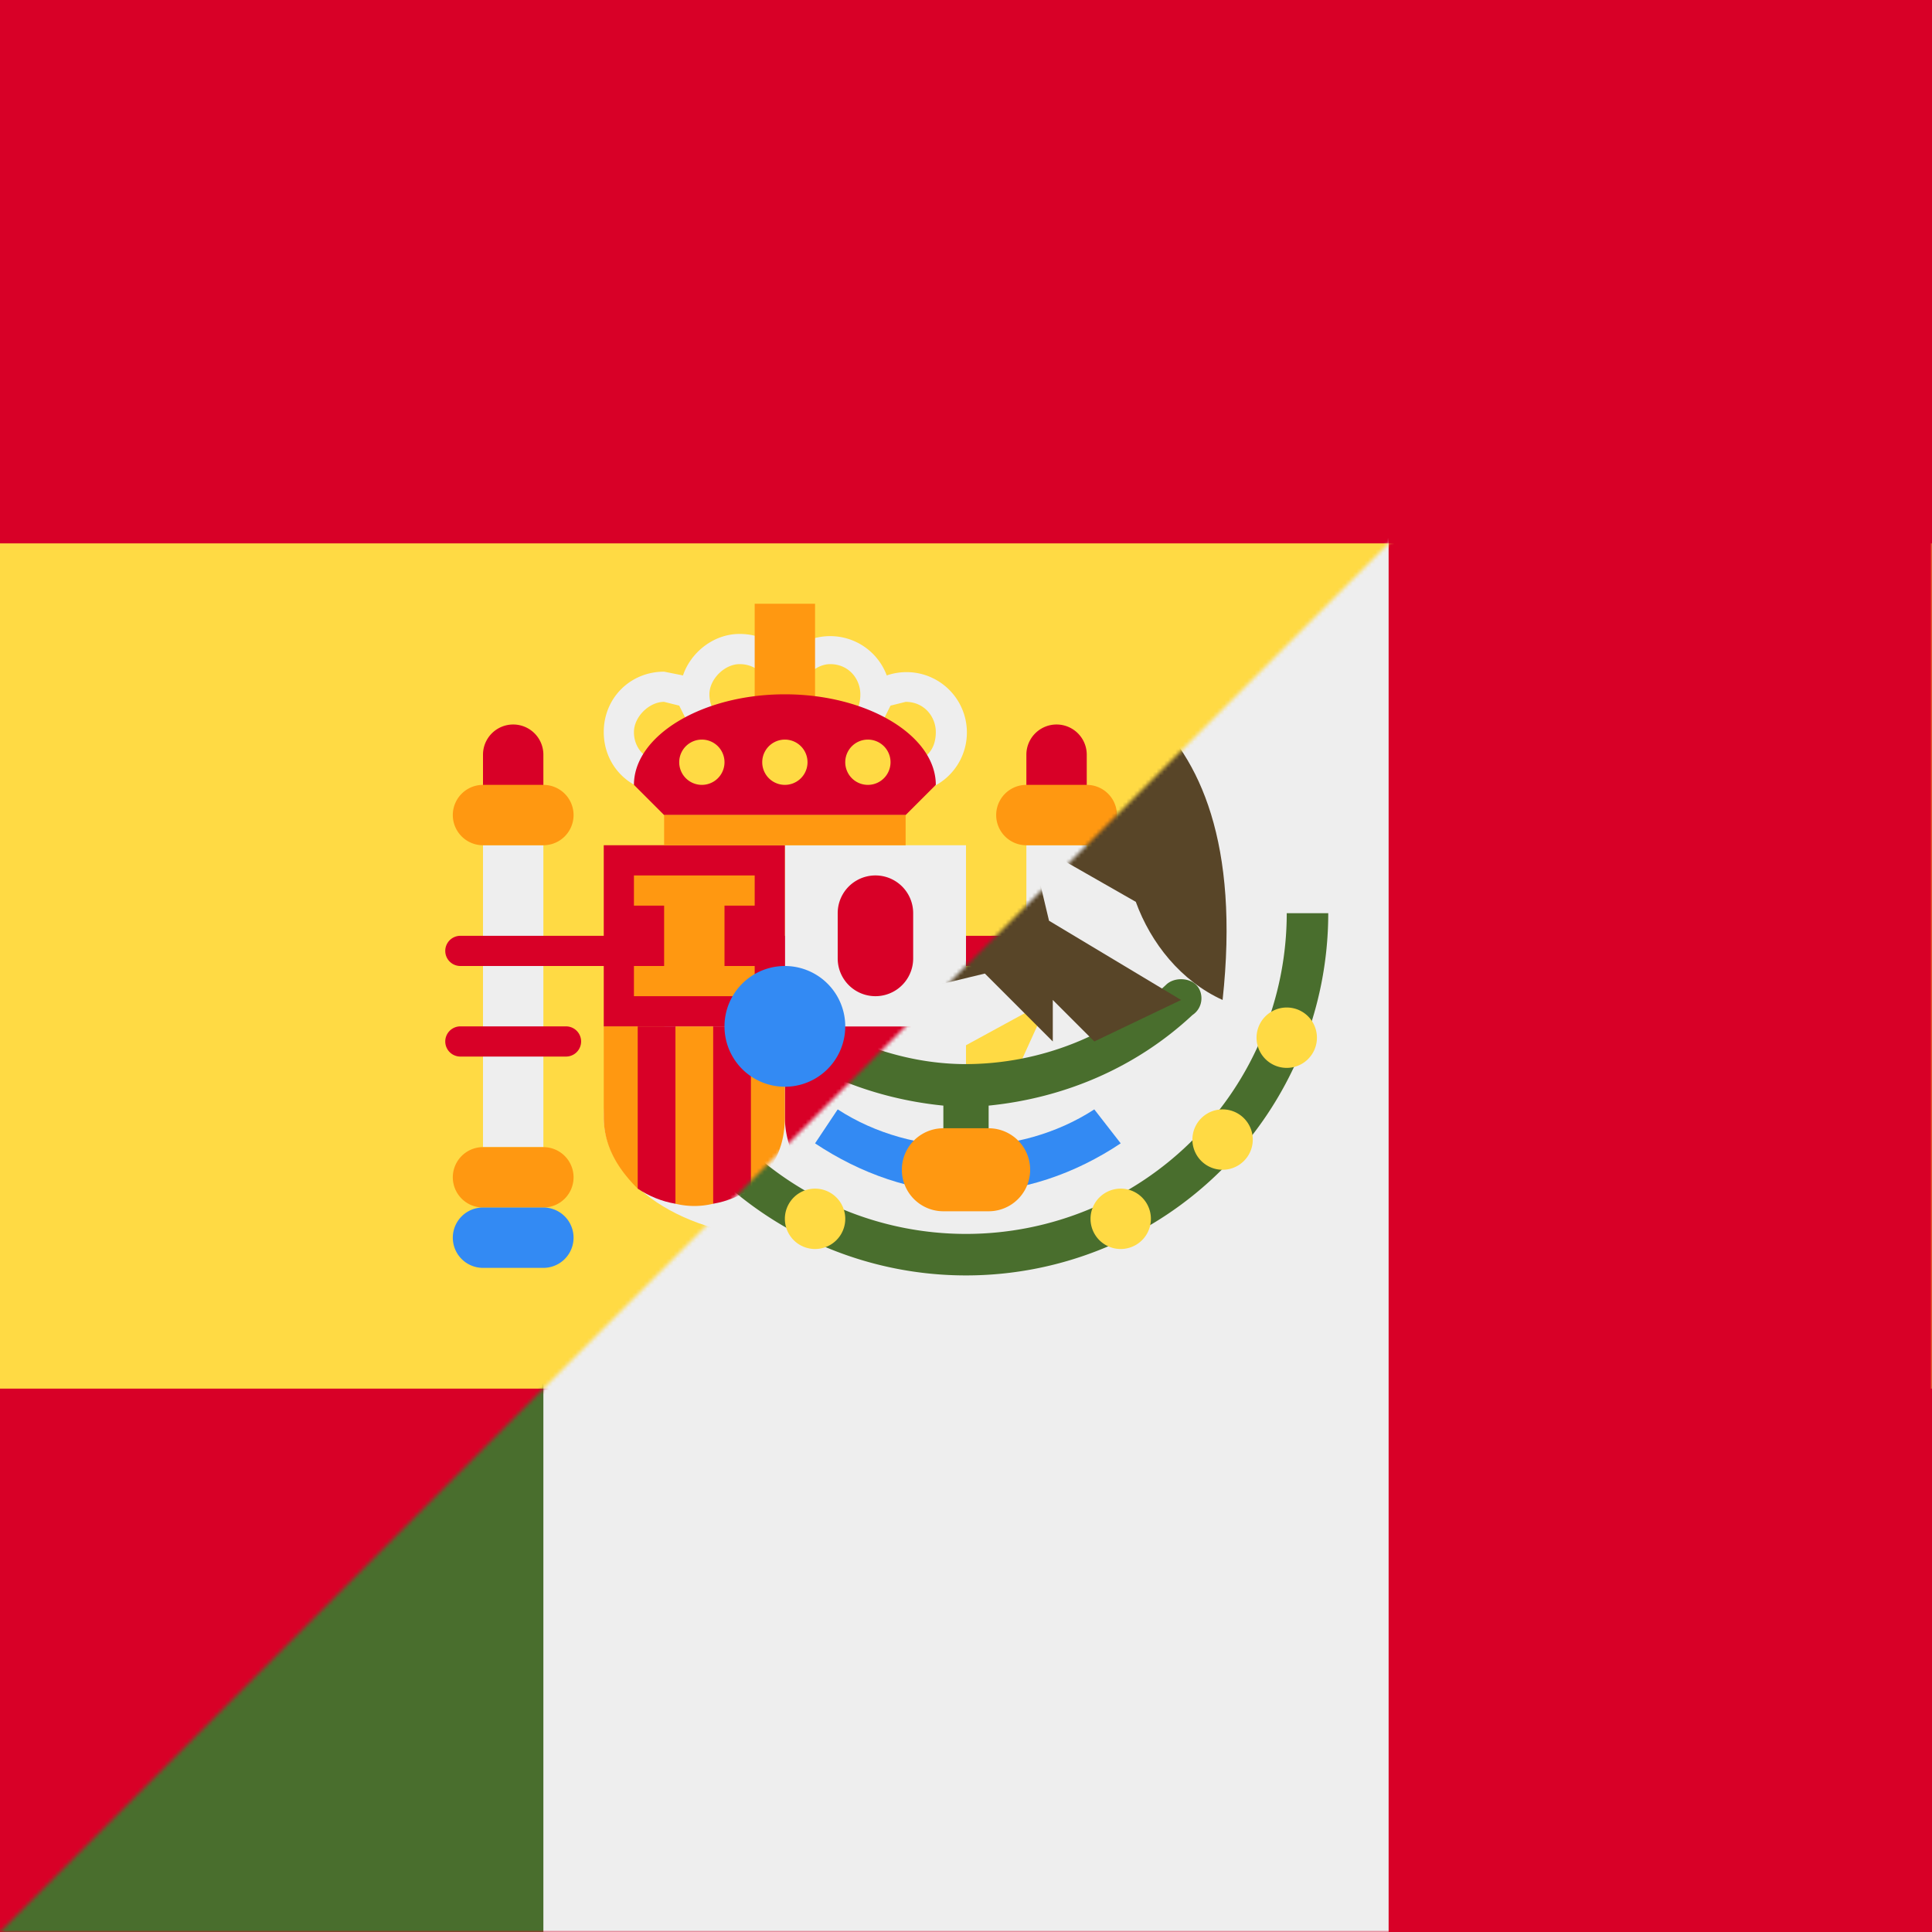 <svg xmlns="http://www.w3.org/2000/svg" width="512" height="512" fill="none"><g clip-path="url(#a)"><g clip-path="url(#b)"><path fill="#FFDA44" d="M512 128v256H0V128z"/><path fill="#D80027" d="M512 368v144H0V368zm0-368v144H0V0z"/><path fill="#EEE" d="M144 304h-16v-80h16v80Zm128 0h16v-80h-16v80Zm-64 24c26.5 0 48-14.3 48-32s-21.5-32-48-32-48 14.3-48 32 21.5 32 48 32Z"/><path fill="#D80027" d="M144 200a8 8 0 0 0-16 0v8a8 8 0 0 0 16 0v-8Zm144 0a8 8 0 0 0-16 0v8a8 8 0 0 0 16 0v-8Zm-80 72v24a24 24 0 0 0 48 0v-24h-48Z"/><path fill="#FF9811" d="M144 208h-16a8 8 0 0 0 0 16h16a8 8 0 0 0 0-16Zm144 0h-16a8 8 0 0 0 0 16h16a8 8 0 0 0 0-16Zm-144 96h-16a8 8 0 0 0 0 16h16a8 8 0 0 0 0-16Zm144 0h-16a8 8 0 0 0 0 16h16a8 8 0 0 0 0-16Zm-128-32v24c0 8 4 14 9 19l5-6 5 10c3.3.8 6.7.8 10 0l5-10 5 6c6-5 9-11 9-19v-24h-9l-5 8-5-8h-10l-5 8-5-8h-9Z"/><path fill="#333" d="M122 252h172-172Zm0 24h28-28Zm144 0h28-28Z"/><path fill="#D80027" d="M122 248a4 4 0 1 0 0 8h172a4 4 0 1 0 0-8H122Zm0 24a4 4 0 1 0 0 8h28a4 4 0 1 0 0-8h-28Zm144 0a4 4 0 1 0 0 8h28a4 4 0 1 0 0-8h-28Z"/><path fill="#EEE" d="M196 168c-7 0-13 5-15 11l-5-1c-9 0-16 7-16 16s7 16 16 16c7 0 13-4 15-11a16 16 0 0 0 17-4 16 16 0 0 0 17 4 16 16 0 1 0 10-20 16 16 0 0 0-27-5c-3-4-7-6-12-6Zm0 8c5 0 8 4 8 8 0 5-3 8-8 8-4 0-8-3-8-8 0-4 4-8 8-8Zm24 0c5 0 8 4 8 8 0 5-3 8-8 8-4 0-8-3-8-8 0-4 4-8 8-8Zm-44 10 4 1 4 8c0 4-4 7-8 7s-8-3-8-8c0-4 4-8 8-8Zm64 0c5 0 8 4 8 8 0 5-3 8-8 8-4 0-8-3-8-7l4-8 4-1Z"/><path fill="#FF9811" d="M200 160h16v32h-16v-32Z"/><path fill="#EEE" d="M208 224h48v48h-48v-48Z"/><path fill="#D80027" d="m248 208-8 8h-64l-8-8c0-13 18-24 40-24s40 11 40 24Zm-88 16h48v48h-48v-48Zm82 18a10 10 0 1 0-20 0v12a10 10 0 1 0 20 0v-12Z"/><path fill="#FF9811" d="M168 232v8h8v16h-8v8h32v-8h-8v-16h8v-8h-32Zm8-16h64v8h-64v-8Z"/><path fill="#FFDA44" d="M186 208a6 6 0 1 0 0-12 6 6 0 0 0 0 12Zm22 0a6 6 0 1 0 0-12 6 6 0 0 0 0 12Zm22 0a6 6 0 1 0 0-12 6 6 0 0 0 0 12Z"/><path fill="#D80027" d="M169 272v43c3 2 6.4 3.4 10 4v-47h-10Zm20 0v47c3.6-.6 7-2 10-4v-43h-10Z"/><path fill="#338AF3" d="M208 288a16 16 0 1 0 0-32 16 16 0 0 0 0 32Zm80 32h-16a8 8 0 0 0 0 16h16a8 8 0 0 0 0-16Zm-144 0h-16a8 8 0 0 0 0 16h16a8 8 0 0 0 0-16Z"/></g><mask id="c" width="513" height="513" x="0" y="-1" maskUnits="userSpaceOnUse" style="mask-type:alpha"><path fill="#F0F" d="M512 0v512H0L512 0Z"/></mask><g mask="url(#c)"><path fill="#EEE" d="M384 512H128V0h256z"/><path fill="#496E2D" d="M144 512H0V0h144z"/><path fill="#D80027" d="M512 512H368V0h144z"/><path fill="#FFDA44" d="M256 277v10h12l10-22-22 12Z"/><path fill="#496E2D" d="M160 242a96 96 0 1 0 192 0h-11a85 85 0 1 1-170 0h-11Zm39 17-4 2c-2 2-2 6 1 8 15 14 34 22 54 24v17h12v-17c20-2 39-10 54-24 3-2 3-6 1-8s-6-2-8 0a78 78 0 0 1-53 21c-19 0-38-8-53-21l-4-2Z"/><path fill="#338AF3" d="M256 316c-14 0-28-5-40-13l6-9c20 13 48 13 68 0l7 9c-12 8-26 13-41 13Z"/><path fill="#584528" d="M256 174c22 11 12 33 11 34l-2-4c-5-11-18-18-31-18v11c6 0 11 5 11 11-7 7-9 17-4 26l4 8-13 23 29-7 18 18v-11l11 11 23-11-35-21-5-21 28 16c4 11 12 21 23 26 9-83-42-91-61-91h-7Z"/><path fill="#6DA544" d="M222 271c-15 0-33-12-38-40l11-2c4 23 18 31 27 31 3 0 5-1 6-3 0-2 0-3-6-5-3-1-7-2-10-5-10-12 4-24 11-30 1-1 2-2 1-3 0 0-2-2-5-2-7 0-12-4-14-11-2-6 2-13 8-17l5 11c-2 0-2 2-2 4 0 0 1 2 3 2 7 0 14 4 16 9 1 3 2 9-5 15-7 7-11 12-9 15l5 1c5 2 14 5 13 17-1 8-8 13-17 13Z"/><path fill="#FFDA44" d="m234 186-12 11v11l18-9c3-1 3-5 1-7l-7-6Zm-62 97a8 8 0 1 0 0-16 8 8 0 0 0 0 16Zm17 27a8 8 0 1 0 0-16 8 8 0 0 0 0 16Zm27 21a8 8 0 1 0 0-16 8 8 0 0 0 0 16Zm81 0a8 8 0 1 0 0-16 8 8 0 0 0 0 16Zm27-21a8 8 0 1 0 0-16 8 8 0 0 0 0 16Zm17-27a8 8 0 1 0 0-16 8 8 0 0 0 0 16Z"/><path fill="#FF9811" d="M262 299h-12a11 11 0 0 0 0 22h12a11 11 0 0 0 0-22Z"/></g></g><defs><clipPath id="a"><path fill="#fff" d="M0 0h512v512H0z"/></clipPath><clipPath id="b"><path fill="#fff" d="M0 0h512v512H0z"/></clipPath></defs></svg>
